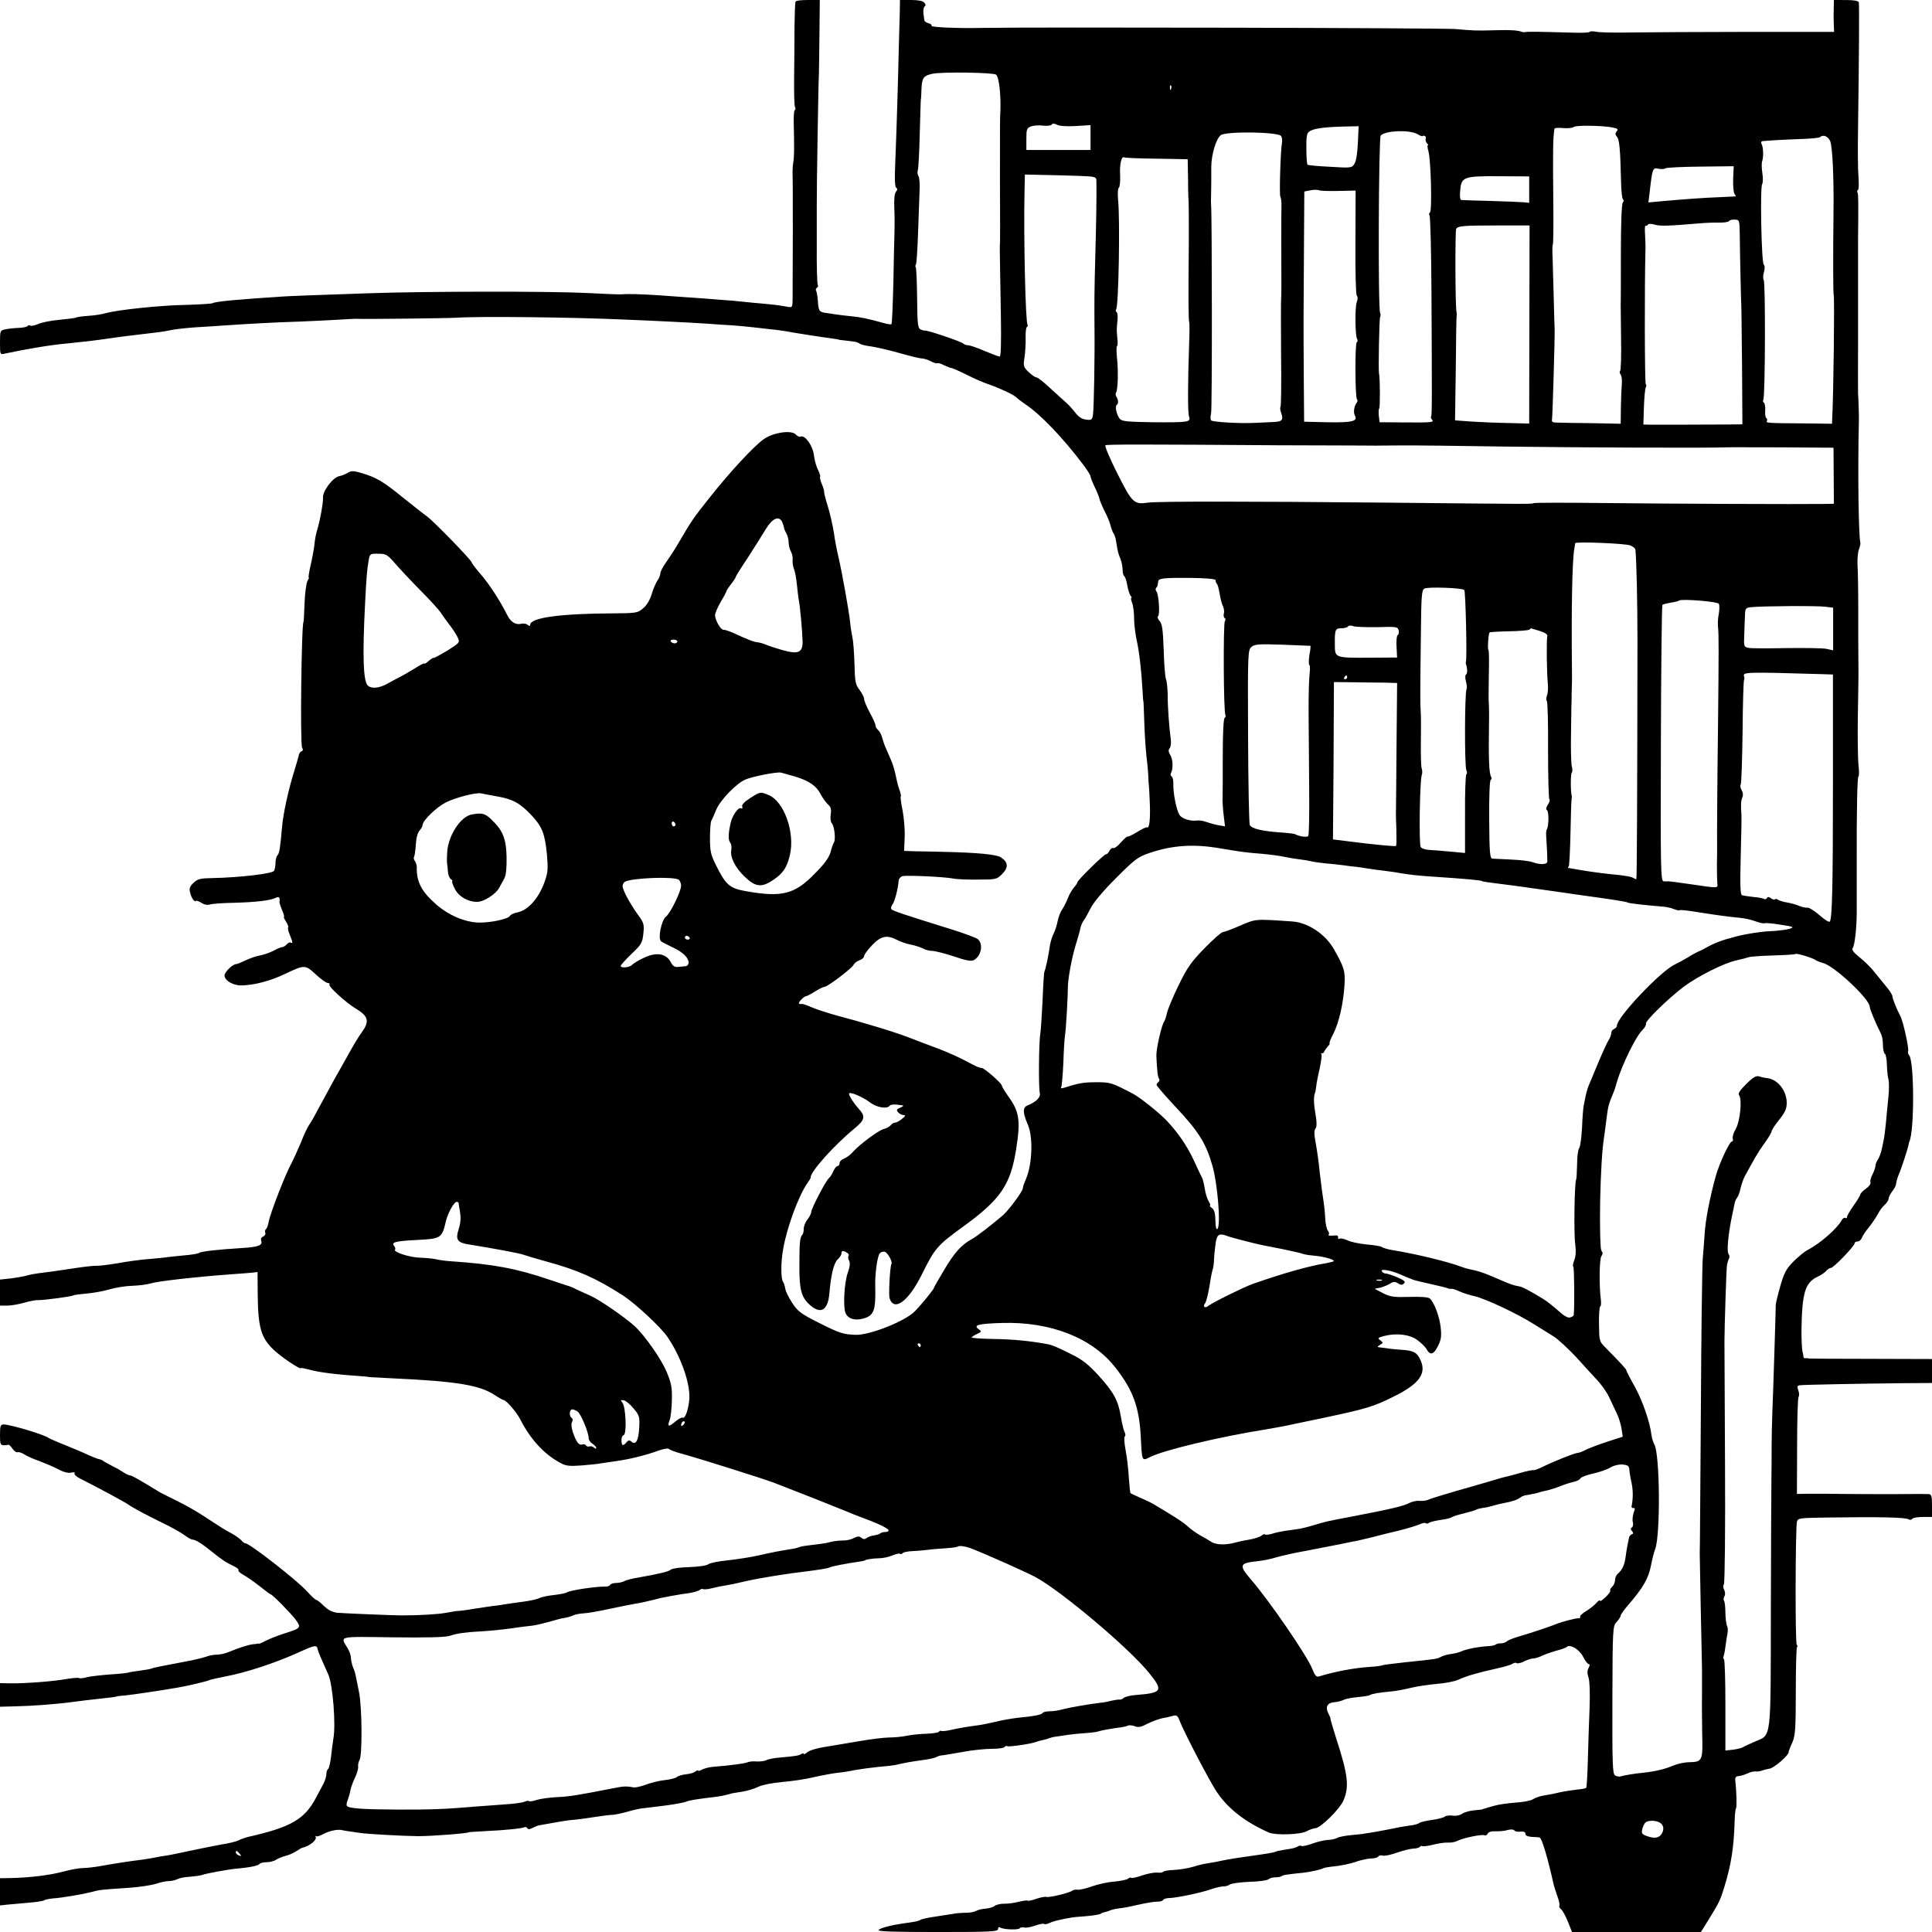 <svg xmlns="http://www.w3.org/2000/svg" width="1365.333" height="1365.333" preserveAspectRatio="xMidYMid meet" version="1.0" viewBox="0 0 1024 1024"><g fill="#000" stroke="none"><path d="M421.7.8c-.3.4-.5 6.3-.6 13.2 0 6.9-.1 19.1-.2 27.1-.1 8.1.1 15.1.5 15.7.3.6.3 1.3-.1 1.5-.5.3-.7 3.4-.6 6.9.3 12.2.3 18.3-.3 21.3-.3 1.6-.4 4.8-.3 7 .2 3.7.1 55.2 0 65.3-.1 4.3-.1 4.3-3.3 3.7-4.4-.8-7.9-1.2-17.3-2-4.4-.4-9.3-.9-11-1.1-3.2-.3-27-2.1-39.5-2.9-8.7-.6-16.7-.8-19.5-.5-1.1.1-9.4-.2-18.5-.7-19.7-1-85-.9-114.5.1-29.8 1-42.6 1.5-45.5 1.7-25.2 1.6-36.9 2.7-38.3 3.6-.5.3-6.9.7-14.1.9-13.2.2-36.2 2.6-42.6 4.4-1.9.6-6 1.2-9.1 1.4s-6.1.6-6.5.9c-.5.3-4.5.8-8.9 1.2s-9.4 1.4-11.2 2.2-3.6 1.2-4.2.9c-.5-.4-1.2-.2-1.5.2-.3.5-2.4.9-4.8 1s-5.5.4-7.1.8c-2.6.5-2.7.8-2.7 7s.1 6.4 2.2 5.9c13.2-2.8 24.2-4.6 33.8-5.5 6.3-.6 15.8-1.7 21-2.5s14-1.9 19.4-2.5c5.5-.6 11.6-1.4 13.5-1.9 2-.5 8.1-1.2 13.6-1.6 5.5-.3 12.5-.8 15.5-1 9.9-.7 27.3-1.7 38.5-2 6.1-.2 15.5-.7 21-1 5.5-.4 10.7-.6 11.5-.5 3.4.2 46.9-.3 52-.6 11.4-.8 60.6-.3 89.5 1 17.3.7 36.7 1.7 44 2.2 3.9.3 9.3.7 12 .8 2.8.2 7.7.6 11 1s8.1.9 10.6 1.2c2.5.2 5.6.7 7 .9 3.4.7 20.7 3.4 24.9 3.9 1.9.3 3.5.5 3.5.6s1.6.3 3.5.5 4.2.5 5 .6 2 .6 2.6 1c.6.5 3.3 1.2 6 1.5 2.7.4 9.5 1.9 15 3.5 5.6 1.6 11 2.9 12 2.9 1.1 0 3.2.7 4.8 1.5 1.5.8 3.1 1.3 3.5 1 .4-.2 2 .3 3.5 1.1 1.6.7 3.2 1.4 3.7 1.4s4.2 1.6 8.2 3.6c3.9 2 9.2 4.3 11.7 5.1 6 2.1 13.3 5.5 14.5 6.8.6.6 2.8 2.3 5 3.8 8.1 5.4 20 17.9 30.8 32.2 2 2.7 3.7 5.4 3.7 6s1 3.1 2.2 5.6c1.2 2.4 2.3 5.2 2.5 6.2.2.9 1.4 3.9 2.7 6.5 1.4 2.6 2.8 6 3.2 7.7.4 1.6 1.1 3.5 1.6 4.2.5.6 1.2 2.7 1.4 4.5.9 5.6 1.1 6.2 2.3 9.1.6 1.6 1.1 4.1 1.1 5.7s.4 3.1.9 3.4c.5.4 1.2 2.5 1.6 4.9.4 2.3 1.2 4.8 1.7 5.4.6.7.8 1.3.4 1.3-.3 0-.1 1.2.5 2.7.6 1.6 1 5.3 1 8.3s.7 8.2 1.4 11.5c1.3 5.7 2.5 16 3.1 27 .1 2.7.3 5 .4 5s.3 5.1.5 11.3.7 14 1.1 17.5c.4 3.4.9 8.2 1 10.7s.2 4.7.3 5 .3 4.3.5 9c.4 9-.2 14.3-1.4 13.5-.4-.2-2.8.9-5.3 2.5-2.5 1.5-4.7 2.6-5 2.4-.2-.3-1.8 1.1-3.6 3.1-1.7 2-3.5 3.3-4.1 3-.5-.3-1.4.4-2 1.5s-1.4 1.9-1.8 1.8c-.8-.3-15.2 13.8-15.2 14.9 0 .4-.8 1.6-1.8 2.7-1 1.2-2.5 3.7-3.2 5.6s-2.1 4.6-3 6c-1 1.4-2 4.1-2.4 6.1-.4 2.1-1.3 5-2.1 6.6s-1.7 4.4-2 6.3c-.7 5.3-2.4 13-2.9 13.9-.3.4-.7 7.2-1 15.1-.4 8-.9 15.9-1.2 17.7-.8 4.3-1 28.6-.3 31.5.6 2.4-1.8 4.8-6.7 6.8-2.4 1-2.3 4 .3 9.9 2.9 6.4 2.5 20.7-.8 28.7-1.3 3.1-1.6 3.9-1.8 5.3-.2 1.8-7.4 11.4-10.4 14.1-6.2 5.3-14.2 11.5-16.7 12.8-5.2 2.8-9.1 7-14.4 16-3.1 5.1-5.6 9.5-5.6 9.8 0 .7-6.5 8.7-10 12.3-5 5.3-24 12.8-31.5 12.6-6.8-.3-8.4-.8-20.1-6.7-8.9-4.5-10.6-5.8-13.5-10.2-1.8-2.8-3.5-6.2-3.7-7.6-.2-1.3-.7-2.9-1.1-3.5-1.3-1.6-1.3-10.4 0-17.5 2-11.6 8.2-28.3 12.9-35 1-1.4 1.8-2.7 1.7-3-.3-2.8 12.4-17 23.1-25.8 5.8-4.8 6.1-6.5 2-10.9-2.3-2.6-4.8-6.5-4.8-7.6 0-1.4 7.3 1.6 11.4 4.8 3.3 2.5 8.9 3.4 10.1 1.6.5-.8 2.9-.9 7-.2.6.1-.1.7-1.4 1.2-1.9.8-2.1 1.2-1.1 2.4.7.8 2 1.5 2.9 1.5 1.2.1 1.1.5-.8 2-1.3 1.1-2.9 2-3.6 2s-1.8.6-2.4 1.4c-.7.8-2.3 1.7-3.7 2-2.8.7-12.8 8.2-16.2 12-1.2 1.5-3.4 3.1-4.7 3.6-1.4.5-2.5 1.6-2.5 2.5 0 .8-.5 1.5-1 1.5-.6 0-1.6 1.2-2.3 2.7-.6 1.6-1.7 3.2-2.4 3.8-1.6 1.3-9.3 16.1-9.3 17.8 0 .8-.9 2.6-2 4s-2 3.6-2 4.9c0 1.4-.3 2.8-.7 3.2-1.3 1.3-1.6 4-1.6 16.1-.1 12.9 1 17.1 5.5 21.1 5.8 5.2 9.6 3 10.4-6.1.8-9.9 2.4-16.2 4.4-18 1.1-1 2-2.4 2-3.2 0-1.5.9-1.6 3-.3.8.5 1.1 1.2.8 1.6-.4.4-.3 1.5.2 2.5.7 1.2.5 3.2-.7 6.6-1.8 5.3-2.5 17.5-1.2 21.1 1.2 3.1 4.9 4.3 9.3 3.1 5.9-1.6 6.8-4.2 6.5-17.4-.2-6.5 1.2-16 2.4-17.2.7-.8 2-1.1 2.8-.8 1.5.6 4.1 5.4 3.4 6.4-.8 1.3-1.6 16.3-1 18.2 2.4 7.4 10.2 1.5 17.3-13 6.6-13.4 8.2-15.2 21.2-24.6 20.3-14.7 25.6-22.3 28.6-41.5 2.4-15.3 1.7-19.8-4.3-28.1-1.8-2.6-3.3-5-3.3-5.5 0-1.2-9.3-9.4-10.8-9.4-1.1 0-2.8-.7-7.2-3.1-4-2.2-11.1-5.4-16.5-7.4-3.3-1.2-9.8-3.7-14.5-5.5-8-3.1-23.6-7.8-39.7-12.1-3.9-1.1-9.2-2.8-11.8-3.9-2.5-1.1-4.9-1.9-5.3-1.9-2.1.3-2.3-.3-.7-2.1 1-1.1 2.2-2 2.7-2s2.6-1.1 4.8-2.5 4.5-2.5 5.1-2.5c1.6 0 14.6-9.9 15.3-11.6.3-.8 1.7-1.9 3.1-2.4s2.5-1.5 2.5-2.3c0-.7 1.9-3.3 4.3-5.8 4.7-4.9 7.8-5.5 13.2-2.7 1.7.9 4.8 2 6.9 2.4 2.2.4 5.1 1.3 6.5 2 1.4.8 3.8 1.4 5.2 1.4s6.6 1.3 11.4 2.9c6.4 2.2 9.3 2.7 10.6 2 4-2.1 5.2-8.5 2.2-11.1-1-.8-7-3-13.3-5-27-8.4-32.1-10.1-32.6-11-.3-.5 0-1.5.6-2.4 1.2-1.3 3.1-8.8 3.3-12.7.1-.9 1-2 2-2.3 2-.6 22.4.3 27.2 1.3 1.6.3 7.4.6 12.9.5 9.6 0 9.9-.1 12.8-3 3.4-3.4 3.2-6.2-.7-8.8-2.3-1.5-12.4-2.5-30.5-2.9-5.2-.1-12-.3-15.1-.3l-5.7-.2.3-7.3c.2-3.9-.4-10.3-1.1-14.1-.8-3.8-1.2-7.1-1-7.4.3-.2 0-1.6-.5-3.1-.6-1.4-1.5-4.8-2-7.4-.5-2.7-1.6-6.4-2.4-8.3s-2.1-4.9-2.9-6.7c-.8-1.7-1.7-4.4-2.1-5.9s-1.3-3.2-2.1-3.9c-.8-.6-1.4-1.7-1.4-2.5 0-.7-1.3-3.7-3-6.7-1.6-3-3-6.3-3-7.2s-1.1-3.1-2.4-4.8c-2.2-2.9-2.5-4.3-2.7-13.7-.2-5.8-.6-12.1-1.1-14.1-.4-2-1-5.6-1.2-8-.6-5.9-4.3-26.5-6.1-34.2-.8-3.4-2-9.3-2.5-13.2-.6-3.8-2-10.1-3.2-14-1.2-3.8-2.1-7.3-2-7.8.1-.4-.4-2.3-1.2-4.1-.8-1.9-1.2-3.7-.9-3.9.2-.3-.3-1.9-1.1-3.6-.9-1.7-1.9-5.2-2.2-7.8-.6-5.1-4.7-10.8-7-9.9-.7.3-1.8-.2-2.5-1-2.2-2.6-11.7-1.3-17 2.3-5.1 3.5-18.1 17.5-29 31.3-8.5 10.7-9.4 12-16.8 24.7-1.9 3.2-4.8 7.6-6.3 9.7s-2.8 4.6-2.8 5.5-.7 2.7-1.6 3.9c-.8 1.2-2.2 4.4-3 7.1-.9 3.1-2.6 5.9-4.5 7.5-2.9 2.5-3.6 2.6-15.7 2.7-28.4.1-44.2 2.3-44.2 6.1 0 .7-.4.7-1.3 0-.7-.6-2.2-.9-3.4-.6-2.8.8-5.6-.9-7.3-4.3-4-8-9.7-16.7-14.1-21.8-2.7-3.1-4.9-6-4.9-6.4 0-1.1-20-21.7-23.7-24.4-1.7-1.2-7.5-5.8-13-10.2-10.4-8.4-13.7-10.4-21.8-12.8-4-1.2-5.4-1.2-7-.2-1.1.7-3.2 1.6-4.8 1.9-3.4.8-8.8 7.9-8.5 11.5.1 2.7-1.6 12.3-3.3 17.7-.5 1.6-1.1 5-1.3 7.5-.3 2.4-1.2 7.2-2 10.6-.8 3.5-1.2 6.3-1 6.3.3 0 0 .9-.7 2.1-.6 1.2-1.3 6.5-1.5 11.8s-.4 9.6-.5 9.6c-1.1 0-1.9 64.4-.8 66.7.6 1 .5 1.8-.3 2-.6.2-1.2 1.1-1.4 1.9-.1.7-1.2 4.5-2.4 8.4-3.3 10.6-5.9 22.8-6.5 29.7-1 11.4-1.4 14.1-2.5 15.2-.5.5-1 2.4-1 4.1 0 1.6-.4 3.5-.8 4.1-1 1.5-18.2 3.5-32.4 3.8-6.6.1-8 .4-10.2 2.5-2 1.8-2.4 3-1.9 5 .7 3 2.3 5.4 3.1 4.6.3-.3 1.6.2 2.9 1 1.5 1 3.2 1.3 4.6.9 1.2-.4 6.9-.8 12.7-.9 11.4-.3 19.5-1.2 22.3-2.7 1.6-.8 2.2-.1 1.8 2.4 0 .4.6 2.3 1.4 4.2.9 2 1.3 3.6 1 3.6s.2 1.1 1.1 2.5 1.4 2.8 1.1 3.1.1 2.1.9 3.9c1.6 4 1.7 4.8.5 4.1-.5-.3-1.4.1-2.1.9s-1.8 1.5-2.4 1.5-2.7.8-4.6 1.9c-1.9 1-5.1 2.1-7.1 2.5-2 .3-5.4 1.5-7.7 2.6s-4.5 2-5 2c-1.9 0-6.2 4.2-6.2 6 0 2.7 4.6 5.4 8.9 5.3 6.8-.1 15.6-2.4 23.6-6.3 9.9-4.7 10.3-4.7 15.9.5 2.7 2.5 5.5 4.5 6.3 4.5s1.2.4.9.9c-.6 1 8.8 9.6 14 12.7 6.8 4.1 7.4 6.8 2.9 12.9-1.2 1.6-4.2 6.5-6.6 10.9-2.4 4.3-5.8 10.4-7.6 13.5-1.7 3.1-5 9.2-7.4 13.6-2.3 4.4-4.9 9.1-5.9 10.5s-3 5.6-4.5 9.5c-1.6 3.8-3.9 8.9-5.1 11.2-3 5.3-11.1 26.2-12 30.8-.3 1.9-1 3.8-1.5 4-.4.3-.6 1.2-.3 1.9s-.2 1.6-1.1 2c-1.1.4-1.4 1.3-1 2.5.7 2.2-1.9 3.1-10.4 3.6-12.9.8-21.7 1.8-22.6 2.6-.6.4-4.2 1-8 1.3-3.9.4-8.3.8-10 1.1-1.6.2-5.9.6-9.5.9s-10.5 1.2-15.3 2.1c-4.8.8-10 1.5-11.5 1.4s-7.4.6-13.2 1.5-12.7 1.9-15.5 2.2c-2.7.3-6.3.9-8 1.4-1.6.5-5.6 1.2-8.7 1.6l-5.8.6V692h3.8c2.1 0 6.1-.7 8.9-1.5s6.1-1.5 7.4-1.4c2.9.1 17.7-1.9 18.8-2.5.4-.3 3.6-.7 7.1-1 3.6-.3 9-1.3 12-2.2s8.4-1.8 12-1.9 8.1-.7 10-1.3c3.4-1.1 23.5-3.4 42.5-4.8 5-.3 10.1-.8 11.5-.9l2.5-.3.1 12.6c.2 16.7 1.8 22.2 8.2 28.4 3.9 3.8 14.7 11.1 14.7 9.9 0-.2 1.9.2 4.3.8 5.3 1.5 14.2 2.6 28.7 3.6 1.7.1 3.1.3 3.2.4.2 0 5.3.3 11.5.6 34.9 1.6 47.2 3.6 55.3 9.1 2 1.3 3.9 2.4 4.3 2.4 1.4 0 7 6.4 8.9 10.2 5.3 10.5 12.7 18.6 21.2 23.1 3 1.7 4.8 1.9 11.6 1.4 4.4-.4 8.9-.8 10-1.1 1.1-.2 4.5-.7 7.5-1.1 6.9-.9 16-3.1 22.6-5.5 3-1.1 5.5-1.5 6-1s3.4 1.6 6.4 2.4c8.5 2.3 43.9 13.4 49.5 15.6 10.7 4.1 34.2 13.4 38 15 2.2 1 5.6 2.3 7.5 3 9.3 3.4 15 6.1 15 7.2 0 .4-.8.8-1.8.8s-2.2.3-2.6.7-1.9.9-3.4 1.1c-1.4.2-3.2.8-3.9 1.4-.9.7-1.7.7-2.7-.1-1.1-1-2.1-.9-4.3.2-1.5.8-4.1 1.3-5.8 1.2-1.6 0-4.3.3-6 .7-1.6.5-5.2 1.1-8 1.4-6.9.8-7.8 1-9.5 1.6-.8.4-3.7.9-6.5 1.3-2.7.4-8.8 1.6-13.5 2.7s-12.5 2.3-17.3 2.8c-4.9.5-9.5 1.4-10.3 2.1-.9.7-5.1 1.3-10 1.5-4.7.1-9.1.7-9.8 1.3-1.3 1.1-5.8 2.2-17.1 4.2-3.3.5-6.8 1.4-7.7 2-1 .5-2.9.9-4.2.9-1.4 0-2.7.4-3.1.9-.3.6-1.3 1-2.3 1-5.4-.1-19.2 2-20.7 3.1-.5.4-3.6 1-6.9 1.4-3.2.3-6.7 1.1-7.7 1.6-1 .6-5.1 1.5-9.1 2s-8.4 1.2-9.8 1.4c-1.4.3-4.3.7-6.5.9-2.2.3-6.7 1-10 1.5-3.3.6-6.7 1-7.5 1s-3.7.5-6.5 1c-4.1.8-14.1 1.4-23.5 1.4-4.3 0-31-1.1-34.2-1.4-2.6-.3-4.8-1.4-7.1-3.6-1.8-1.8-3.6-3.2-4-3.2-.5 0-2.8-2.1-5.2-4.8-5.8-6.2-30.2-25.2-32.4-25.2-.5 0-1.4-.7-2.2-1.6-.7-.8-3-2.5-5.2-3.7-4.4-2.4-4.4-2.4-14.2-8.8-3.8-2.6-10.4-6.3-14.5-8.3s-8.4-4.2-9.5-4.8c-10.6-6.5-14.6-8.8-15.6-8.8-.6 0-2.3-.8-3.7-1.8-1.5-1-4-2.4-5.7-3.2-1.6-.8-3.6-1.9-4.4-2.4-.7-.6-1.8-1.1-2.5-1.2s-3.3-1.1-6-2.3c-2.6-1.3-8.2-3.6-12.4-5.3-4.3-1.7-8.1-3.4-8.7-3.8-2.3-1.7-20.1-7-23.5-7-1.7 0-2 .7-2 5.5s.2 5.5 2 5.5c1.1 0 2.2-.1 2.5-.3.2-.1 1.2.8 2.1 2.1s2.1 2.1 2.7 1.9c.7-.2 2.3.3 3.7 1.2s4.9 2.5 7.9 3.5c2.9 1.1 7.4 3 9.9 4.3 3 1.6 5.4 2.2 7 1.8 1.4-.3 2.1-.2 1.7.4-.3.6 1.1 1.9 3.2 2.9 7.3 3.6 23.8 12.5 25.1 13.5 2 1.5 9 5.3 18.2 9.8 4.7 2.2 9.9 5.2 11.7 6.5 1.7 1.3 3.7 2.4 4.2 2.4 1.7 0 5.1 2.1 10.5 6.5 5.2 4.2 7.3 5.6 11.9 7.8 1.5.7 2.4 1.6 2.1 2-.4.3.8 1.4 2.6 2.4s5.7 3.7 8.6 6c3 2.4 5.6 4.3 5.8 4.3.9 0 10.5 9.8 13.2 13.3 3.2 4.5 3.2 4.6-6.6 7.7-3.6 1.2-7.8 2.9-9.5 3.8-1.6.9-3.1 1.5-3.2 1.4-.2-.1-.4-.1-.5-.1-.2.1-1.4.3-2.8.4-2.5.3-6.9 1.7-12.8 4.1-1.8.8-4.6 1.4-6.2 1.4s-4 .4-5.5 1c-1.4.5-4.9 1.4-7.8 2-15.4 2.9-20.9 4-21.5 4.4-.4.2-3.2.7-6.2 1.1s-5.7.8-6 1-4.7.7-9.8 1c-5.1.4-10.6 1-12.3 1.5-1.8.5-3.6.7-4 .4-.5-.3-3.5 0-6.6.5-7.2 1.3-22 2.4-29.5 2.3l-5.8-.1v12.5l7.7-.2c9.9-.2 22.9-1.2 31.3-2.4 3.6-.5 9.7-1.2 13.5-1.6 7.2-.8 8.3-.9 10-1.4.6-.1 2.4-.3 4-.4 2.5-.2 19.7-2.7 28-4.2 4.3-.7 15.8-3.4 16.5-3.9.5-.3 4.6-1.2 9.2-2.1 10.2-1.9 26.3-7.2 38.1-12.6 8.8-4 9.6-4.1 10.1-1.6.2 1.1 1.8 4.9 5.6 13.3 2.4 5.2 4.1 26.9 2.7 34-.3 1.6-.8 5.8-1.2 9.3-.4 3.4-1.1 6.5-1.6 6.8s-.9 1.5-.9 2.7-.7 3.5-1.6 5.2c-.9 1.6-2.7 5-4 7.5-6 11.3-13.3 15.5-35.9 20.6-1.6.4-3.9 1.2-5 1.8s-5.1 1.6-9 2.2c-3.8.7-11.5 2.2-17 3.4s-11.3 2.4-13 2.6c-1.6.2-4 .6-5.2.9s-4.1.7-6.5 1.1c-6.7.8-15.7 2.2-22.3 3.4-3.3.6-7.6 1.1-9.5 1.1s-6.6.8-10.5 1.9c-7.2 1.9-17.6 3.2-27.8 3.4l-5.7.1v14.4l3.8-.4c2-.2 7-.6 11.1-1 4.1-.3 7.9-.9 8.5-1.3s2.7-.8 4.6-1c4.9-.3 15.8-2.2 20.5-3.4 4.4-1.2 4.5-1.2 19.5-2.2 5.8-.4 12.4-1.4 14.8-2.2 2.3-.8 5.4-1.4 6.8-1.4s3.4-.5 4.4-1c1.1-.6 4.1-1.2 6.7-1.3 2.6-.2 5.5-.6 6.3-.9 2-.8 13.4-2.9 18.4-3.4 7.2-.6 11.6-1.6 12.2-2.5.3-.5 2-.9 3.7-.9 1.8 0 4.1-.6 5.2-1.4 1.1-.7 3.4-1.6 5-2 1.7-.4 4.1-1.5 5.5-2.4s2.7-1.7 3-1.8c3.9-.8 8.2-4.2 7.3-5.8-.3-.6-.3-.8.1-.4.5.4 2.3-.2 4.1-1.2 2.9-1.6 7.7-2.6 9.8-2 .4.1 1.9.4 3.5.6 1.5.2 4.3.6 6.2.9 3.8.6 22.5 1.6 30.5 1.7 7.4 0 27-1.5 27-2.1 0-.1 4.1-.3 9-.6 9.6-.4 19.6-1.4 20.7-2.1.4-.2.9 0 1.3.6.4.7 1.4.6 2.8-.2 1.2-.6 2.9-1.3 3.7-1.4s4.4-.8 8-1.4c3.6-.7 8.3-1.4 10.5-1.5 2.2-.2 7.2-.9 11-1.5 3.9-.6 7.9-1.1 9-1.1s4.5-.7 7.5-1.5c3-.9 6.6-1.7 8-1.9 13.7-1.6 15.9-1.9 21-2.9.8-.1 2.2-.5 3-.8 1.4-.6 6.5-1.4 15-2.4 1.9-.2 4.6-.7 6-1.1 1.4-.3 2.7-.7 3-.8.3 0 2.7-.5 5.5-.9 2.7-.4 6.5-1.6 8.5-2.6 2.1-1 7.2-2 12.5-2.5 5-.4 12.6-1.5 17-2.6 4.4-1 10-2 12.5-2.3 2.5-.2 6.8-.9 9.5-1.5 2.8-.5 8.2-1.2 12-1.6 3.9-.3 7.9-.8 9-1 5.1-1.2 8.5-1.8 14.3-2.6 3.5-.4 6.8-1.2 7.5-1.6.6-.4 1.8-.8 2.7-.9.8 0 5.8-.9 11-1.8 5.2-1 12.3-1.7 15.7-1.7s6.5-.4 6.8-1c.4-.5 1-.7 1.4-.4.9.5 12.5-1.2 15.1-2.2.8-.3 2.4-.8 3.5-1s2.7-.6 3.5-1c.8-.3 2.6-.8 4-.9 1.4-.2 4.1-.6 6-.9s6-.7 9-.9 6.2-.6 7-.9c1.7-.6 8.1-1.7 12.2-2.2 1.4-.2 3.1-.6 3.6-.9.6-.3 2.2-.2 3.6.3 1.9.8 3.4.5 6.8-1.3 2.4-1.2 5.9-2.5 7.8-2.9 1.9-.3 4.5-.9 5.7-1.3 1.8-.5 2.5-.1 3.3 2.1 2.6 6.7 16.5 33.4 20.3 38.8 6.1 8.8 15.1 15.6 27.3 21 3.6 1.5 16.6 1.1 19.9-.7 1.7-.9 3.7-1.6 4.6-1.6 2.7 0 13-10.1 15-14.8 3.1-7.3 2.4-13.6-4-33.2-1.6-5.2-3-9.7-2.9-10s-.4-1.5-1.1-2.8c-1.8-3.4-.6-5.7 3-6 1.7-.1 3.9-.7 5-1.2 1-.6 4.3-1.2 7.4-1.5s6.1-.7 6.6-1.1c1.2-.7 4.8-1.3 11.1-1.9 2.6-.2 7.3-1.1 10.5-1.9s9.4-1.7 13.7-2.1c4.3-.3 9.5-1.3 11.5-2.2 4.6-2.1 10.6-3.8 20.1-5.9 4.1-.9 8-2 8.7-2.6.7-.5 1.7-.7 2.2-.3.6.3 2.4-.1 4-1 1.7-.8 3.8-1.5 4.8-1.5s2.9-.6 4.3-1.3 4.8-1.9 7.5-2.7c2.8-.7 5.4-1.6 5.9-2.1 1.8-1.6 6.7 1.3 8.7 5.2 1 2.1 2.4 3.9 3 3.9s.6.7-.1 2c-.8 1.5-.8 3 0 5.3.6 2 .8 8.3.5 16.3-.3 7.1-.7 19.3-.9 27.2s-.6 14.6-.9 14.8c-.3.3-2.4.7-4.8.9-2.4.3-6.6.9-9.4 1.5-2.7.7-6.6 1.4-8.5 1.7s-4.4 1.2-5.6 2c-1.2.7-5.3 1.5-9.1 1.7-3.9.3-9 1-11.4 1.7s-4.7 1.3-5.1 1.5c-.5.1-.9.2-1 .4-.2.1-2.2.3-4.5.5s-5.1 1-6.3 1.8c-1.3.9-3.4 1.3-5.1 1-1.7-.2-3.6 0-4.2.6-.7.5-3.7 1.3-6.7 1.7s-6 1.1-6.7 1.6c-.6.5-2.7 1.1-4.5 1.3-3.7.5-6 .9-13.8 2.5-3 .6-6.8 1.2-8.5 1.5-1.6.2-3 .4-3 .5 0 0-2.7.3-5.9.6s-6.8.9-7.8 1.5c-1.1.6-3.3 1.1-5.1 1.1-1.7.1-5.3.9-8 1.9-2.8 1-5.4 1.6-5.8 1.3-.5-.3-1.5-.2-2.1.3-1.4.8-2.4 1-7.7 1.8-1.8.3-3.7.7-4.1 1-.5.3-5.7 1.2-11.7 2-5.9.8-13 1.9-15.8 2.5-2.7.6-6.3 1.3-8 1.5-1.6.2-5.3 1-8 1.9-2.8.8-7.4 1.6-10.3 1.7s-5.5.6-5.7 1c-.3.4-1.7.6-3.2.4-1.5-.1-5 .5-7.9 1.5s-5.5 1.6-5.8 1.3-1.1-.1-1.8.5c-.7.5-4 1.2-7.3 1.5-3.3.2-8.6 1.4-11.7 2.5s-6.5 1.9-7.5 1.8c-1-.2-2.2 0-2.8.4-1.6 1.3-12.6 3.9-13.9 3.4-.7-.2-3 .2-5.3 1s-4.3 1.2-4.6 1c-.2-.3-2.4 0-4.8.6s-5.9 1.1-7.8 1c-1.8 0-4 .5-4.8 1.1-.8.7-2.9 1.3-4.7 1.5-1.8.1-4.2.6-5.2 1.2-1.1.6-3.5 1-5.4 1s-5.1.2-7 .6c-1.9.3-6.3 1-9.7 1.5s-6.7 1.2-7.3 1.6c-1.1.7-2.9 1.1-9 1.9-6.9 1-12.2 2.4-13.3 3.5-.8.8 7.3 1.1 31.1 1.1 28.5 0 32.2-.2 32.2-1.6 0-1 .4-1.2 1.3-.7 1.6 1 9.6 1.3 10.2.3.3-.5 1.3-.6 2.3-.4.9.3 3.6-.2 5.9-1 2.2-.8 4.4-1.2 4.7-.9.3.4 1.6.1 2.9-.5 1.2-.6 3.6-1.3 5.2-1.6 1.7-.4 4.1-.9 5.5-1.1 1.4-.3 5.3-.7 8.7-.9 3.4-.3 6.8-.8 7.5-1.2.7-.5 1.9-.9 2.6-1 .8-.2 2.1-.6 3-1s3.1-.8 4.7-1c1.7-.1 6.2-1 10-1.9 3.9-.9 8.2-1.6 9.7-1.6 1.5.1 2.9-.3 3.3-.9.3-.5 1.7-1 3.1-1 3.5 0 17.1-2.8 22.4-4.7 2.5-.9 5.4-1.5 6.5-1.5 1 .1 2.5-.4 3.2-.9.7-.6 5.4-1.3 10.4-1.5 5.1-.1 9.7-.8 10.3-1.4.5-.5 2.2-1 3.6-1 1.5 0 3-.3 3.3-.6.6-.6 2.5-.9 11.2-1.8 3.8-.4 9.7-1.7 10.9-2.4.5-.3 2.3-.6 4-.8 5.2-.5 9.9-1.4 14.4-3 2.3-.7 5.6-1.4 7.2-1.4s3.2-.5 3.5-1c.4-.6 1.4-.8 2.4-.5.9.3 4.3-.4 7.6-1.6 3.2-1.1 7.1-2.1 8.7-2.1 1.6-.1 3.1-.5 3.4-1 .3-.4.9-.6 1.3-.3.5.2 3-.1 5.7-.8s6.3-1.2 7.9-1.1c1.7.1 3.9-.3 4.9-.9 3-1.5 12.8-3.6 14.3-3 .7.3 1.5-.1 1.8-.8.3-.9 2-1.4 4.3-1.3 2 .1 4.9-.2 6.4-.7 1.6-.4 3-.3 3.4.2.3.6 1.8.9 3.2.7 1.8-.2 2.7.2 2.7 1.1 0 1 1.2 1.5 3.5 1.7 1.9 0 3.7.2 4 .3 1.2.3 4.3 10.6 7.5 25.1.2.8 1.1 3.5 1.9 5.9.9 2.4 1.4 4.7 1.1 5.1s.1 1.3.9 1.9c.8.7 2.4 3.6 3.6 6.6l2.2 5.5h68.3l3.5-5.6c6.2-10.1 6.6-10.8 8.8-17.9 3.8-12.2 5.2-21.4 5.6-35.7.1-3.1.4-6 .7-6.3.5-.5.3-9.3-.4-15-.1-1.2.4-2 1.3-2.1.8 0 2.3-.4 3.3-.7.9-.4 2.5-1 3.5-1.4.9-.3 2.3-.5 3.1-.4.7.1 2-.1 3-.5.9-.3 2.7-.8 4-1 2.3-.3 10.1-7 10.1-8.7 0-.4.8-2.7 1.9-5 1.6-3.7 1.9-6.9 1.9-26.9 0-12.5.3-23.2.6-23.7.4-.5.3-1.2-.1-1.4-.9-.6-.7-61.8.1-65.2.5-1.9 1.4-2 16.3-2.2 28.4-.4 41.3-.1 43 1 .6.4 1.4.3 1.8-.3.3-.5 2.8-1 5.6-1h4.9v-6c0-5-.3-6-1.7-6.1-1-.1-9.2-.1-18.3 0-9.1 0-21.2 0-27-.1s-13.7-.1-17.5-.1l-7.1.1.1-25.2c0-13.8.3-25.6.8-26.3.4-.6.3-2.2-.2-3.5-.7-1.9-.5-2.4.8-2.6 2-.3 34.4-.9 54.9-1.1l15.2-.1v-12.7l-32.2-.1c-17.8 0-32.7-.1-33.3-.2-.5-.2-1.3-.2-1.7-.1q-.75 0-.9-.6c0-.5-.3-1.9-.6-3.3s-.5-6.3-.5-11c.3-19.6 1.9-25.1 8.3-28.2 1.9-.9 4.1-2.3 4.8-3.2.8-.9 1.9-1.6 2.5-1.6 1.4 0 12.6-11.6 12.6-13.1 0-.5.7-.9 1.5-.9.9 0 1.8-.8 2.2-1.7.3-1 2-3.6 3.8-5.8s3.9-5.4 4.8-7c.8-1.7 2.4-3.9 3.6-4.9 1.2-1.1 2.1-2.6 2.1-3.3 0-.8.9-2.6 2-4s2-3.2 2-4 .6-2.9 1.3-4.6c1.5-3.4 5.1-14.5 5.3-16.2.1-.6.3-1.2.4-1.5 2.7-5.6 2.6-42.4-.1-45.7-.6-.6-.8-1.6-.6-2.1.7-1-2.6-16-4.1-18.7-1.9-3.6-4.2-9.3-4.2-10.5 0-.6-1.3-2.8-3-4.8-1.6-2-4.6-5.7-6.6-8.1-1.9-2.5-5.6-6-8-7.9-2.9-2.3-4.1-3.9-3.5-4.6 1.2-1.5 2.3-11.6 2.2-21.1v-23c-.1-29.8.3-46.6.9-47 .4-.2.4-3 0-6.2-.3-3.2-.5-15-.3-26.3s.4-23 .3-26c-.1-8.3-.1-13.9-.1-32 0-9.1-.2-18.9-.4-21.9-.1-3 .2-6.6.8-8 .5-1.4.9-3.1.7-3.6-.9-3.2-1.4-36.8-.8-62.5.1-3 0-7.5-.1-10s-.2-5.4-.3-6.5c0-1.1-.1-13.5 0-27.5v-54c.2-19.8.2-24.2-.3-25-.3-.5-.2-1.1.3-1.4.4-.2.5-3.4.2-7.1-.3-3.6-.4-15.2-.2-25.8.5-36.4.7-65.2.4-66.5-.3-.8-2.6-1.2-6.8-1.2H972l-.1 5.7c-.1 3.2 0 7 .1 8.5l.1 2.7h-45.3c-24.9 0-52.7.2-61.8.3-9.1.2-17.7 0-19.2-.4-1.5-.3-3-.3-3.2.1-.3.4-4.4.6-9.3.4-17.2-.5-23.8-.6-24.8-.3-.5.1-1.2.1-1.5 0-2.4-.9-5.7-1.2-13-1-12 .3-12.5.3-22.5-.6-6.9-.6-224.7-1.1-251.5-.6-12.4.3-26.8-.4-26.3-1.1.3-.5-.4-1.1-1.6-1.4s-2.2-1-2.2-1.7c-.1-.6-.3-2.3-.5-3.8-.1-1.5.2-3 .7-3.4.6-.4.6-1.1-.2-2-.7-.9-3.2-1.4-7-1.4H477l-.1 6.7c-.1 3.8-.3 11.7-.5 17.8-.1 6-.5 19.5-.8 30-.3 10.4-.8 24.7-1.1 31.7-.4 8.5-.2 12.9.5 13.3.8.5.7 1.1-.1 2.1-.8.9-1.1 4.1-.9 8.7.2 4 .2 9.7.1 12.7s-.4 15.1-.6 26.9c-.3 11.8-.7 21.7-1 21.9-.3.3-2.2 0-4.2-.6-8.3-2.3-12-3.1-17.3-3.6-5.1-.5-10-1.2-14.2-1.9-2.6-.5-3-1.2-3.3-6.1-.2-2.4-.6-4.9-.9-5.4-.4-.6-.2-1.3.4-1.7s.8-1.1.4-1.6c-.3-.6-.6-9.9-.5-20.7v-21.7c-.1-6.1.9-68 1.1-68 0 0 .2-9.1.3-20.3l.2-20.2h-6.2c-3.4 0-6.4.3-6.6.8M528 39.6c1.7 1.7 2.7 12.3 2.1 21.9-.1 1.6-.1 17.4-.1 35 .1 17.6.1 32.2 0 32.5s-.1 4.5 0 9.5c.1 4.9.3 18.3.5 29.7.2 13 0 20.8-.6 20.8s-4.2-1.4-8.1-3c-3.8-1.7-7.8-3-8.7-3s-2.1-.4-2.7-1c-1-1-19-7.1-20.2-6.8-.4.1-1.4-.2-2.3-.6-1.4-.6-1.7-3-1.8-16.3-.1-8.6-.4-16-.7-16.5-.3-.4-.3-1.2.1-1.7.3-.5.8-8.1 1.1-16.8s.7-18.7.8-22.3c.2-3.6-.1-7-.6-7.7s-.7-2.1-.3-3.2c.3-1.1.8-10 1-19.8.3-9.8.5-17.8.6-17.8s.2-2.4.3-5.2c.2-6 1.1-7.2 5.8-8.2 5.2-1.1 32.6-.7 33.8.5m92.7 7.6c-.3.8-.6.5-.6-.6-.1-1.1.2-1.7.5-1.3.3.3.4 1.2.1 1.9m-50.5 19.6 7.8-.5v13.2h-34v-5.8c0-5.2.2-5.8 2.4-6.7 1.4-.5 4.3-.7 6.5-.4 2.2.2 4.2 0 4.6-.6.4-.7 1.3-.6 2.7.1 1.3.7 5.2 1 10 .7m284.6.8c2.6.5 3 .9 2.1 2s-.8 1.8.2 3c1.2 1.5 1.7 6.5 2.1 23.7.1 4.8.5 9 1 9.3s.5 1.1-.1 1.8-1 11.4-1 26.6c0 14 0 26.2-.1 27 0 .8.1 9.1.2 18.3.2 9.3-.1 17.1-.5 17.4s-.3 1 .2 1.7c.6.7.9 3 .7 5.1-.2 2.2-.4 7.8-.5 12.5l-.1 8.6-14.7-.3c-8.2-.1-16.4-.2-18.5-.3-2.9 0-3.5-.3-3.2-1.8s1.5-42.6 1.4-47.7c-.1-1.1-.3-8.8-.5-17-.2-8.3-.5-17.8-.6-21.2-.2-3.4-.1-6.4.1-6.7.3-.2.4-9.3.3-20.2-.3-30.9-.2-36.2.6-41.2 0-.4 2.2-.6 4.7-.3 2.5.2 5-.1 5.5-.6 1-1 15.6-.8 20.7.3m-135.1 8.1c-.2 5.2-.9 9.7-1.8 11.1-1.4 2.2-1.7 2.3-12.9 1.6-6.3-.3-11.7-.8-12-1.1s-.6-4-.6-8.4c-.1-5.7.2-8.2 1.3-9 2-1.7 7.3-2.5 17.6-2.8l8.8-.2zm31.4-4.7c1.3.8 2.5 1.3 2.7 1.2 1-.7 2.3.1 1.9 1.2-.3.7 0 1.9.6 2.5s.8 1.1.5 1.1c-.4 0-.2 1.5.3 3.2 1.3 4.4 2 31.6.8 32.4-.5.3-.6 1.1-.2 1.7.4.7.9 19 1 40.7.3 56.1.3 65.3-.2 65.8-.3.3 0 1.1.7 1.9.9 1.1-1.2 1.3-13.5 1.2l-14.5-.1-.4-3.4c-.2-2-.1-3.7.2-3.9.5-.3.5-16.3-.1-18.5-.4-1.9.1-29.2.6-30 .3-.6.3-1.5 0-2.1-1.2-1.8-.8-93 .3-94.1 2.6-2.6 14.9-3.1 19.3-.8M679 72.1c.5.7.7 2.3.5 3.4-.8 4.1-1.5 27.6-.9 28.7.4.7.7 3 .6 5.2-.1 2.3-.1 11.1-.1 19.6.1 22.7.1 27.2-.1 30-.1 1.4-.1 14.6 0 29.3.2 14.7 0 27-.3 27.3-.3.4-.2 1.6.2 2.8 1.5 4.3.9 5.1-4.4 5.3-2.8.1-6.6.3-8.5.4-8.1.5-23.5-.4-24.1-1.3-.4-.6-.4-2.2 0-3.7.6-1.9.5-105.1 0-110.6-.1-.6-.1-2.8 0-5 0-2.2.1-5.4.1-7v-7.9c0-6.7 2.6-15.2 5.1-17 3-2.1 30.6-1.7 31.9.5m291 2.6c1.2 2.6 2 18.7 1.8 36.8-.3 25-.2 44.1.1 44.9.5 1.2-.1 53.1-.8 65.6l-.1 2.6-15.2-.2c-18.9-.1-20.1-.2-19.3-1.3.3-.5.1-1.2-.3-1.5-.5-.3-.8-2.1-.6-4.1.1-1.9-.2-3.7-.7-4.1-.5-.3-.6-1-.3-1.6 1-1.6 1.2-62.1.2-63.4-.4-.6-.4-2.4.1-4.1.6-2 .5-3.5-.1-4.1-1.2-1.2-2-41.2-.8-42.7.4-.5.5-3.1.1-5.6-.4-2.6-.5-5.5-.1-6.5.8-2.4.6-7.7-.4-9.2-.4-.7-.1-1.3.6-1.4 3-.3 10.9-.8 20-1.1 5.4-.2 10.1-.6 10.4-1 1.6-1.5 4.2-.6 5.4 2m-356.9 9.4 16.4.3.2 11c0 6.1.2 11.7.3 12.3.1 1.4.1 7.7.1 20.3-.3 29.8-.2 42 .2 42.7.2.5.2 5.1 0 10.3-.8 22.8-.8 37.7-.1 39.7 1 3.1-.1 3.2-19 3.1-13.3-.2-16.5-.5-17.6-1.7-1.8-2.1-2.8-6.8-1.7-7.5 1-.7.9-2.5-.2-4.4-.5-.6-.5-1.7-.1-2.3.9-1.5 1.2-11.6.4-18.4-.3-3.1-.3-5.8 0-6 .4-.2.5-2.1.2-4.2-.4-4.5-.4-4.8.1-9.6.2-2.1 0-4-.5-4.3-.4-.3-.6-1-.2-1.5 1.3-2.1 2.1-47.5 1-58.1-.3-3.3-.1-6 .4-6.3s.8-3.2.7-6.4c-.4-5.9.7-10.6 2.1-9.7.5.3 8.2.6 17.3.7m305.5 10.7c-.1 3.7.2 7.3.7 7.9.5.7.8 1.3.6 1.4-.2 0-4 .2-8.4.4-8.3.3-17.6 1-30.4 2.1l-7.4.7.7-5.9c1.4-12.3 1.6-12.6 4.5-12 1.4.3 3.1.3 3.8-.2.6-.4 9-.8 18.7-.9l17.5-.2zm-347.4-1.6c9 .3 9.8.5 9.9 2.3.2 5.3-.1 23.9-.6 41-.5 18.4-.5 24.2-.4 37 .2 14.1-.3 43.3-.8 46.2-.4 2.8-.8 3.1-3.6 2.7-2.2-.2-4-1.4-5.7-3.6-1.4-1.8-3.5-4.2-4.8-5.3s-5.1-4.6-8.5-7.7c-3.4-3.2-6.7-5.8-7.4-5.8s-2.5-1.3-4.1-2.8c-2.8-2.7-2.9-3.2-2.2-7.8.4-2.7.7-7.3.6-10.2s.2-5.6.6-5.8c.5-.3.6-.9.4-1.3-1.1-1.7-2.1-47.2-1.6-70.1l.2-9.5 9.1.2c5.1.1 13.6.3 18.9.5m239.3 7.3v7l-3-.3c-1.6-.1-9.5-.5-17.5-.7s-15-.4-15.5-.5c-.6 0-.9-2-.6-4.7.6-7.6 1.6-8 20.5-7.9l16.1.1zm-101 .7 9-.2-.1 27.3c-.1 15.3.2 27.7.7 28.3.6.7.6 2.1 0 3.5-1 2.8-.9 17.8.2 19.6.4.6.3 1.4-.2 1.7-1 .7-.9 29.1.1 30.2.4.4.4 1.2-.1 1.8-1.4 1.8-1.9 5.2-1 6.8 1.7 3.1-1.4 3.8-14.4 3.6l-12.5-.3-.2-26c-.1-14.3-.1-26.9-.1-28s.1-16.9.2-35l.2-33 3.1-.6c1.7-.4 3.8-.4 4.6-.1.8.4 5.6.5 10.5.4m212.6 23.3c.1 10.2.7 37 .8 37s.2 14.3.4 31.7l.2 31.7-9.5.1c-14.5.1-35.1.1-39.2.1l-3.8-.1.3-9.3c.2-5.1.6-9.8 1-10.4.4-.7.4-1.4 0-1.6-.6-.4-.7-51.3-.2-70.7.1-1.9 0-5.8-.2-8.7-.2-2.8-.1-4.9.3-4.7s.9 0 1.2-.5c.4-.6 1.8-.6 3.8 0 2.9.8 6.7.7 23.3-.7 3.3-.3 8.1-.5 10.7-.4 2.5 0 4.9-.3 5.2-.8.3-.6 1.7-.9 3.1-.8 2.4.1 2.5.3 2.6 8.1M810.6 172l-.1 52.5-11.5-.3c-6.3-.1-15.2-.5-19.6-.8l-8.2-.6.4-27.7c.1-15.2.3-27.8.5-28.1.1-.3 0-1-.1-1.5-.7-2.3-.8-43.2-.2-44.2 1-1.6 3.9-1.8 22.3-1.8h16.6zm-134 64c8.7 0 23.6.1 32.9.1 9.4 0 18.1.1 19.5.1s7.2-.1 13-.1c5.8-.1 31.2.2 56.5.6 37.7.5 106.1.8 116.5.4 1.4-.1 14.7 0 29.7 0l27.1.2.1 14.8.1 14.9-4.3.1c-12.3.2-88.8-.1-119.4-.5-19.3-.2-35.4-.2-35.6.1-.6.5-.2.5-78.7-.3-74.3-.7-119.8-.7-125.5 0-7.5 1.1-8.4.2-16.3-15.5-4-7.9-6.8-14.6-6.3-14.9.8-.5 20.7-.5 90.7 0m-262 40.7c.4 1 .8 2.2.9 2.8 0 .5.6 2 1.3 3.2s1.2 3.4 1.2 4.8.5 3.6 1.2 4.8 1.1 3.3.9 4.5c-.1 1.3.2 3.6.8 5 .6 1.5 1.2 5.2 1.5 8.2s.7 6.4.9 7.5c.7 3 2 17.4 2.1 22.4.1 6-2.2 7-10.6 4.7-3.5-1-7.4-2.3-8.8-2.9s-3.5-1.2-4.6-1.3c-2-.2-4.6-1.2-13.1-5.1-2.1-.9-4.3-1.6-4.8-1.5-1.4.2-4.5-5.1-4.5-7.7 0-1.1 1.4-4.3 3-7.1 1.7-2.8 3-5.3 3-5.6s1.1-2 2.5-3.8 2.5-3.5 2.5-3.9c0-.3 2.8-4.8 6.3-10 3.4-5.3 7.7-12.1 9.5-15.1 3.5-5.9 7.1-7.5 8.8-3.9m449.5 12.4c1.4.5 2.6 1.5 2.7 2.2.6 5.6 1.1 28.4 1.1 48.2-.1 84.3-.3 126.5-.6 126.5s-1.2-.4-2.1-.9-4.8-1.1-8.7-1.5c-3.8-.3-11-1.2-16-2-4.9-.8-9.1-1.5-9.3-1.6-.2 0-.1-.4.3-.9.3-.6.7-8.6.9-17.8s.4-17.3.6-17.8c.1-.6.2-1.2.1-1.5-.7-1.8-.7-12.2 0-12.5.4-.3.4-1.8 0-3.3s-.6-9.9-.4-18.7c.1-8.8.2-16.7.3-17.5 0-.8 0-3.3.1-5.5s.1-5.1.1-6.5c-.4-35.8.1-60.5 1.2-67 .2-1.4.5-2.8.5-3.1.2-.9 26.4.1 29.2 1.2m-654.8 9.4c2.3 2.7 8.5 9.3 13.6 14.5 5.2 5.2 10.1 10.6 10.9 12 .9 1.4 3 4.3 4.7 6.5s3.6 5.2 4.2 6.6c1.1 2.4.8 2.7-5.5 6.7-3.7 2.2-7 4-7.3 3.9-.4-.1-1.6.7-2.8 1.7-1.2 1.1-2.1 1.6-2.1 1.3 0-.4-2.4.8-5.2 2.6-2.9 1.8-6.4 3.8-7.8 4.5s-4.4 2.3-6.7 3.6c-4.3 2.4-8.5 2.8-10.4.9-2.4-2.4-2.8-15.9-1.4-43.3.7-13.7 1-18.1 2-23.5.5-2.9.8-3.1 5-3 4 0 4.8.4 8.8 5m435 9c-.1.5.2 1.4.7 2 .5.5 1.1 3 1.5 5.5.4 2.4 1.1 5.3 1.7 6.3.5 1.1.8 2.8.5 3.8s-.1 2.2.4 2.5c.6.3.6 1 .1 1.7-.9 1.3-.7 48.1.3 49.6.3.5.1 1.2-.4 1.6-.6.3-1 8.4-1 19.3 0 10.3 0 20.5-.1 22.7s.2 6.6.6 9.8l.7 5.7-3.4-.6c-1.9-.3-4.7-1.1-6.4-1.7-1.6-.6-3.8-1-4.9-.8-3.5.5-8.1-.9-9.4-2.9-1.7-2.7-3.4-11.5-3.3-16.2.1-2-.3-3.9-.9-4.3-.6-.3-.7-1.1-.4-1.7 1.3-2.1 1.1-7.3-.3-9.6-1.1-1.7-1.1-2.7-.3-3.7.6-.7.8-3 .5-5.1-.8-5.9-1.6-16.1-1.6-23.4-.1-3.6-.5-7.2-.9-8s-1-7.7-1.2-15.2c-.4-11.2-.8-14.1-2.2-15.7-.9-1-1.3-2.2-.8-2.5 1.1-.7.4-11.6-.9-13.2-.5-.6-.5-1.4-.1-1.8s.8-1.2.8-1.7c.1-.5.2-1.3.3-1.8.2-1.6 3.1-1.9 17.1-1.8 8.4.1 13.4.6 13.3 1.2m131.8 5.2c.7.7 1.5 35.4.9 37.8-.1.5-.2 1.2 0 1.5.8 2.1.8 5 .1 5.5-.6.3-.6 1.8-.1 3.7.5 1.7.6 3.6.3 4.1-1 1.6-1.1 40.9-.1 42.9.4.9.5 1.9 0 2.2-.4.2-.8 9.7-.7 21.1v20.6l-7.5-.7c-4.1-.4-9.2-.8-11.3-.9s-4.3-.8-4.7-1.6c-1-1.5-.5-35.5.6-38.2.3-.9.3-2.5-.1-3.5-.3-.9-.5-7.1-.4-13.7s.1-14-.1-16.5c-.3-5.1-.3-8 .1-40.8.2-20 .4-23.4 1.8-24.2 1.8-1.1 20.1-.4 21.2.7M911 320c.4.6.4 3 0 5.3-.5 2.3-.6 5.5-.4 7.2.4 3.4.4 12.4 0 50.5-.4 29.7-.6 62.2-.5 66 0 1.4 0 5.6-.1 9.5 0 3.8.1 8.1.2 9.5.3 2.9 1.1 2.9-14.5.6-5.9-.9-11.1-1.5-11.5-1.5-.4.1-1.5.1-2.4 0-1.6-.1-1.7-5-1.5-73 .1-40.1.5-73.2.8-73.5s2.3-.8 4.5-1.2c2.1-.3 4.1-.8 4.4-1.1 1-1 20.3.5 21 1.7m56.6 1.6 4 .5v22.6l-3.6-.8c-1.9-.4-11.4-.5-21-.4-9.6.2-18.7.2-20.2-.1-2.5-.5-2.6-.7-2.3-7.2.1-3.7.3-8.4.4-10.4.1-3.4.4-3.7 3.4-4 5.9-.6 35.2-.8 39.3-.2m-237.5 10.8c9.9-.3 10.7-.2 11.2 1.6.3 1.1.1 2.3-.5 2.6-.5.3-.8 3.1-.6 6.3l.3 5.6-14 .1c-19.2.1-19 .2-19-7.2-.1-7.7.2-8.4 3.5-8.4 1.6 0 3.1-.4 3.5-1 .3-.5 1.5-.6 2.8-.1 1.2.4 7 .6 12.8.5m85.9 2c2.9.9 4.4 1.9 4.1 2.7-.5 1.7-.3 20 .3 25.4.2 2.2 0 5-.5 6.2-.4 1.2-.5 2.4-.1 2.7.5.3.8 12 .7 26.1 0 14.1.3 25.9.7 26.1.4.3.1 1.6-.8 2.9-1 1.5-1.1 2.5-.5 2.9 1.1.7 1 8.3 0 10.1-.4.5-.5 2.1-.4 3.5.3 4 .7 12.4.6 13.7-.1 1.6-4 1.7-7.7.3-1.5-.6-6.6-1.2-11.3-1.4s-9.3-.5-10.1-.5c-1.3-.1-1.6-3-1.7-20.6-.1-12 .2-20.7.8-21.1.5-.3.6-1 .2-1.7-1.1-1.8-1.4-9.9-1.1-28.7.1-4.1 0-8.6-.1-10-.2-1.4-.1-8.2 0-15.2.2-7 .1-13-.2-13.3-.6-.5 0-8.7.6-9.3.2-.2 4.9-.5 10.4-.6s10.3-.5 10.7-.9.8-.7.8-.7c.1 0 2.1.7 4.6 1.4M359 340c0 .5-.6 1-1.4 1s-1.8-.5-2.1-1c-.3-.6.3-1 1.4-1 1.2 0 2.1.4 2.1 1m335.6 2.3c.1.1-.1 2.4-.6 5-.4 2.6-.4 5 0 5.2s.4 2.4.1 4.7c-.3 2.4-.6 12.4-.5 22.3s.2 28 .3 40.3-.1 22.8-.5 23.3c-.5.8-4.7.3-6.8-.9-.5-.3-2.9-.6-5.4-.8-12.3-.8-17.8-2.1-18.8-4.2-.4-1-.8-22.2-.9-47.2-.2-44.7-.1-45.5 1.9-47.2 1.7-1.4 4-1.5 16.5-1.1 8.1.3 14.7.6 14.7.6m270.9 15 6 .2v56c0 56.2-.4 73.7-1.7 75-.4.4-2.8-1.1-5.4-3.4s-5.5-4.1-6.3-4c-.9.1-2.9-.3-4.6-1-1.6-.7-4.6-1.5-6.5-1.8s-4-1-4.6-1.4c-.6-.5-1.4-.6-1.7-.2-.4.3-1.3 0-2.1-.6-1-.8-1.6-.9-2.1-.1-.3.6-1.1.8-1.6.4-.5-.3-3.1-.8-5.7-1-2.6-.3-5.2-.7-5.9-.9-.9-.3-1.1-5.4-.7-20.2.3-10.9.5-20.9.4-22.3-.4-5.7-.3-7.6.5-9.4.5-1.1.3-2.6-.4-3.8-.6-1-.9-2.4-.5-3s.8-13.2 1-28c.1-14.9.5-27.2.8-27.5.2-.3.2-1.1 0-1.8-.9-2.3.6-2.4 41.1-1.2M714 359c0 .5-.5 1-1.1 1-.5 0-.7-.5-.4-1 .3-.6.8-1 1.1-1 .2 0 .4.4.4 1m19.5 2.8 7 .2-.3 32.2c-.1 17.8-.3 33.4-.3 34.8-.1 1.4 0 6.2.2 10.7.1 4.6.1 8.5-.2 8.7-.4.3-12.5-.8-25.4-2.5l-8-1 .3-38.7c.1-21.3.2-40.1.2-41.7v-3l9.7.1c5.4.1 13 .2 16.8.2m-312 49.8c7.4 2.3 11.2 4.9 13.5 9.4 1 1.9 2.7 4.3 3.8 5.3 1.6 1.4 1.9 2.7 1.5 5.3-.3 1.9-.1 4 .6 4.8 1.4 1.6 2.1 8.6 1.1 10.1-.4.5-1.2 2.9-1.8 5.2-.9 3-3.3 6.3-8.5 11.5-10.5 10.8-17.4 12.5-36 9.2-9-1.5-11-3.3-16.3-14-2.7-5.4-3.1-7.4-3.1-14.1 0-4.3.3-8.5.7-9.3.5-.8 1.6-3.4 2.6-5.8 2.1-5.1 10.6-13.9 15.4-16 4-1.7 16.8-4.2 19-3.7.8.2 4.2 1.2 7.5 2.1m-158.1 10.5c8.3 1.4 12.3 3.6 18.4 10.1 5.6 6 7 9.7 8.1 20.8.6 7 .5 9.4-1 13.7-3.1 9.1-8.8 15.7-14.7 16.9-1.8.3-3.6 1.2-4 1.9-.9 1.6-9.8 3.5-16 3.5-7.6-.1-16.4-3.8-23.2-9.8-7.7-6.8-10.3-11.9-10.1-19.7 0-1-.5-2.5-1-3.2-.6-.6-.8-1.7-.4-2.2.3-.6.7-3.6.9-6.6.2-3.4 1-6.3 2-7.3.9-1 1.6-2.4 1.6-3 0-2.3 7.4-9.4 12.3-11.9 5.2-2.6 16.1-5.4 18.7-4.8.8.2 4.6.9 8.4 1.6m94.6 15c0 .5-.4.9-1 .9-.5 0-1-.7-1-1.6 0-.8.5-1.2 1-.9.6.3 1 1 1 1.6m288.5 12.5c12.4 2.1 13.5 2.2 22 2.9 4.4.4 10 1.1 12.5 1.7 2.5.5 6.1 1.1 8 1.3s4.6.7 6 1c1.4.4 4.8.8 7.5 1.1 2.8.2 7 .7 9.5 1 2.5.4 5.8.8 7.3.9 1.6.2 4.3.6 6 .9 1.8.3 5.5.8 8.2 1.1 2.8.3 7.3 1 10 1.5 2.8.5 9.1 1.2 14 1.5 19.6 1.3 28 2.1 28 2.5 0 .2 3.1.7 9 1.4 2.8.3 11.8 1.5 20 2.7 8.3 1.2 19.3 2.7 24.5 3.5 16.7 2.3 23.1 3.3 23.8 3.8.6.4 9.5 1.4 18.2 2.1 1.9.1 4.7.7 6.1 1.3 1.5.6 2.9.9 3.2.6.2-.2 4.6.2 9.8 1.1 10.1 1.6 16.1 2.4 22.4 3 2.2.2 5.9 1 8.2 1.9 2.2.8 4.3 1.2 4.6.9.3-.2 4.1.1 8.4.8 7.1 1.1 7.5 1.3 4.8 2.2-1.6.5-6.6 1.1-11 1.3s-12.1 1.4-17.1 2.7c-8.4 2.2-11.3 3.3-16.9 6.4-1.1.7-2.7 1.4-3.5 1.7-.8.4-3.3 1.7-5.5 3.1-2.2 1.3-5.3 3-7 3.8-7.5 3.6-30.5 27.9-30.5 32.3 0 .7-.7 1.4-1.5 1.8-.8.3-1.5 1.2-1.5 2.1s-.6 2.6-1.4 3.8-3.3 6.7-5.6 12.2-4.5 10.9-5 12-1.1 3.3-1.5 5c-.3 1.6-.8 4.1-1.1 5.5s-.7 6.7-.9 11.9c-.3 5.1-.9 9.9-1.5 10.6s-1.1 4.6-1.1 8.6c-.1 4.1-.3 7.7-.5 8.1-.9 1.4-1.3 28.6-.5 34.2.5 3.8.3 6.5-.5 8.5-.7 1.7-.9 3.3-.5 3.5.5.4.7 21.7.2 25.7-.1.4-.9.9-2 1.2-1.2.3-3.4-1-6.3-3.7-2.5-2.2-6-5-7.8-6.1-8.4-5.1-11.2-6.5-13.3-6.8-2.5-.4-4.9-1.3-9.2-3.2-7.9-3.4-10.3-4.3-13.5-5.1-1.9-.4-3.7-.8-4-.9-.3 0-1.8-.5-3.5-1.1-7.4-2.8-24.9-7-37-8.9-2.2-.4-4.5-1.1-5-1.5-.6-.5-4.2-1.1-8.1-1.4-3.9-.4-8.5-1.3-10.2-2.2-1.8-.8-3.6-1.2-4.2-.9-.6.4-.9.1-.8-.7.2-.9-.6-1.2-2.7-.9-1.6.1-2.7 0-2.3-.5.4-.4.3-1.3-.4-2.1-.6-.8-1.3-3.7-1.4-6.6-.3-5-.5-6.5-1.8-15.2-.3-2.2-.8-6.3-1.1-9-.6-6.2-1.3-10.9-2.4-17.2-.6-3.2-.6-5.2.1-6.1.8-.9.8-3.2 0-8-1-5.8-1-9.3-.1-11.2.1-.3.3-1.6.5-3 .1-1.4.9-5.6 1.8-9.4.8-3.8 1.3-7.3 1-7.8-.3-.4-.2-.7.3-.6.4.2.9-.2 1.1-.7.2-.6 1.1-1.8 1.9-2.8.9-.9 1.3-1.7 1-1.7s.5-2.3 2-5.1c3-6 5.2-15.5 5.9-25.6.5-7.4-.1-9.6-5.6-19.2-4.5-8-13.7-14.1-22-14.7-20.1-1.4-19.3-1.4-27.7 2.2-4.3 1.9-8.4 3.4-9.1 3.4-.8 0-5.2 3.9-9.8 8.6-7.2 7.4-9.2 10.3-13.8 19.8-3 6.1-5.7 12.7-6.1 14.6s-1.1 3.9-1.5 4.5c-1.4 2-4.3 14.8-4.1 18.3.4 8.2.7 10.8 1.4 11.9.4.6.3 1.4-.3 1.8-.5.3-1 1-1 1.5s4.5 5.7 10.1 11.7c12.2 13 16 19.1 19.4 30.8 2.9 9.8 4.7 32.6 2.7 33.9-.6.4-1-1.3-1-4.6-.1-3.8-.6-5.6-1.8-6.5-1-.7-1.5-1.3-1.1-1.3s.1-1-.7-2.3c-.7-1.2-1.7-4.1-2-6.5-.4-2.4-1-5.1-1.5-6s-2.5-5.1-4.4-9.3c-3.6-7.7-8.3-14.5-14.1-20.7-4-4.3-14.3-12.5-18.1-14.5-11.5-6-11.9-6.1-19.5-6.1-6.8 0-9.4.5-16.9 2.9-1.7.5-2.1.4-1.6-.4.3-.7.8-6.4 1.1-12.8.2-6.5.6-13.1.9-14.7.5-2.9 1.5-20.4 1.5-25.5 0-4.3 2.1-15.5 4.1-22.1 1.1-3.6 2.3-7.6 2.5-9 .3-1.4 1.1-3.2 1.7-4 .7-.8 2.3-3.8 3.7-6.5 1.5-3.1 6.6-9.2 13.5-16.1 10-10 11.6-11.2 17.7-13.3 12.1-4.1 23.4-4.9 37.3-2.5m-286.7 16.7c.6.5 1.2 1.9 1.2 3.1 0 3-5.6 14.5-8 16.4-2.5 2-4.4 11.7-2.6 13.1.6.5 3.4 1.9 6.1 3.2 5.4 2.5 8.4 5.4 8.5 8.1 0 1-.8 1.9-1.7 1.9-1 .1-2.8.3-4.1.4-1.6.2-2.7-.6-3.7-2.6-2.4-4.5-7.4-5.4-13.9-2.4-2.9 1.3-5.8 3.1-6.5 3.8-1.2 1.5-6.1 2-6.1.6 0-.4 2.6-3.3 5.7-6.3 5.3-5 5.8-5.9 6.3-10.8s.3-5.7-3.1-10.3c-4.2-5.9-7.9-12.8-7.9-14.9 0-.8.5-1.8 1.1-2.2 3.4-2.1 26.3-3 28.7-1.1m5.7 30.7c.3.5-.1 1-.9 1-.9 0-1.6-.5-1.6-1 0-.6.4-1 .9-1 .6 0 1.3.4 1.6 1m596.9 11.9c.6.4 2.3 1.1 3.8 1.5 5.9 1.4 24.8 19.1 24.8 23.2 0 1.2 3.1 8.6 6.1 14.6.5 1 .9 3.6.9 5.7 0 2.2.5 4.3 1 4.6.6.3 1 3 1.1 5.8.1 2.9.4 6.3.8 7.7.4 1.3.4 5.6 0 9.5-.4 3.8-1 9.9-1.3 13.5-.4 3.6-.8 7.2-1 8-.1.8-.6 3.3-1.1 5.5-.4 2.2-1.4 4.9-2.1 6-.8 1.1-1.4 2.6-1.4 3.5 0 .8-.7 2.8-1.5 4.4-.9 1.6-1.4 3.5-1.1 4.2.3.8-.8 2.3-2.4 3.4-1.7 1.2-3 2.6-3 3.1s-1.6 3.1-3.5 5.8c-1.9 2.6-3.5 5.4-3.5 6 0 .7-.4 1-.9.6-.6-.3-1.5.3-2 1.3-2.4 4.4-11.3 12.2-18 15.7-1.6.8-4.9 3.5-7.4 6-3.8 3.8-5 5.9-7 12.8-1.3 4.5-2.4 9.1-2.5 10.2-.1 6.3-1.4 47.6-1.8 56.5-.2 5.8-.4 14.3-.4 19s0 12.1-.1 16.5-.2 35.9-.3 70c-.1 70.3.4 65.7-8.5 69.6-2.5 1.1-5.4 2.4-6.4 3-1 .5-3.5 1.1-5.5 1.3l-3.7.4v-24c0-13.2-.3-24.2-.8-24.5-.4-.2-.5-.8-.2-1.2.2-.5.7-2.8 1-5.2s.8-5.6 1.1-7.1.2-3.3-.2-4-.8-3.7-.9-6.8c0-3-.3-6-.7-6.5-.4-.6-.3-1.7.2-2.5s.4-2.2-.1-3.3c-.6-1-.7-2.3-.2-3s.8-29.6.6-64.2c-.2-34.7-.3-63.7-.3-64.5 0-7 1-38.1 1.3-40.1.2-1.4.7-3.1 1.1-3.8.4-.6.3-1.7-.2-2.4-1.1-1.3-.2-10.7 1.8-20.2.6-2.8 1.2-5.7 1.4-6.7.1-.9.7-2.2 1.3-3 .6-.7 1.4-2.9 1.8-4.8s1.4-4.9 2.3-6.6c5.1-9.4 6.8-12.4 10.3-17.3 2.2-3 3.9-5.9 3.9-6.5s1.8-3.4 4-6.1c3.1-3.9 4-5.8 4-9 0-6.5-4.9-12.6-10.5-13.1-1.1-.1-2.9-.5-4.1-.9-1.6-.5-3.2.4-6.8 4-3.2 3.1-4.5 5-3.9 5.8 1.8 2.3.6 14-1.7 18-1.2 2-1.9 4.4-1.6 5.2s.1 1.5-.5 1.5c-1.2 0-6.6 11.5-8.5 18.3-3.1 11.1-5.5 23.5-5.9 30.7-.3 4.1-.7 10-1 13s-.8 39.2-1 80.5c-.3 41.2-.5 75.4-.6 76 0 .9.9 49.5 1.2 61V898c-.1 4.7 0 14.1.1 21 .4 14.2.1 14.9-6.9 15-2.3 0-6.1.8-8.5 1.8-4.4 1.9-9.5 3.1-16 3.8-4.3.4-9.7 1.3-11.8 1.9-.8.3-2.2 0-3-.5-1.3-.8-1.5-6.3-1.4-40 .1-38.5.2-39.1 2.3-41.4 1.1-1.2 2.1-2.7 2.1-3.3 0-.5 1.7-3 3.8-5.4 7.9-9.1 10.9-14.2 12.2-20.9.7-3.6 1.7-7.6 2.3-9 2.8-7.5 2.5-49.7-.4-55.3-.7-1.2-1.4-3.6-1.6-5.2-.8-6.7-4.6-17.8-8.8-25.5-2.5-4.4-4.5-8.3-4.5-8.7 0-.6-3.2-4.1-11.5-12.5-2.8-2.8-2.9-3.4-3-12-.1-4.9.2-9.1.7-9.4.4-.2.5-1.8.3-3.3-1-7.9-.8-22 .3-23.4.6-.7.8-1.7.4-2.1s-.8-1.7-.8-2.9c-.5-7.6-.5-21.2 0-34.2.6-13.9.9-18.2 2.1-26 .2-1.7.7-4.8.9-7 .9-7 1.1-8.1 3.6-14 .5-1.1 1.4-3.8 2-6 2.5-8.8 10.1-24.3 13.4-27.4 1.3-1.3 2.2-2.9 2-3.6-.5-1.3 11.8-13.3 20.1-19.6 7.3-5.4 21.1-12.4 27.5-13.8 3-.7 6.2-1.5 7-1.8s6.6-.7 12.9-.9 11.6-.5 11.8-.8c.5-.5 9.2 2.1 10.7 3.3M243.1 637.7c0 .5.2 1.7.4 2.8.9 4.8.8 7.3-.5 11.3-1.6 5.1-.6 6.8 5 7.7 15.4 2.5 26.9 4.7 29 5.4 1.4.5 7 2.2 12.5 3.7 16.6 4.5 26.5 8.9 40.5 17.9 6.8 4.4 20.1 16.8 23.7 22 7.5 11 12.5 25.6 11.6 33.8-.6 5.4-2.3 9.8-3.4 9.1-.5-.3-2.3.6-4 2.1-3.6 3-4.3 2.8-3-.8.6-1.4 1.1-6.1 1.2-10.4.2-6.6-.2-8.9-2.6-14.8-2.8-6.9-11.6-19.5-17.2-24.7-5.2-4.7-18.7-14-23.3-16-2.5-1.1-5.8-2.6-7.5-3.4-1.6-.9-3.7-1.7-4.5-1.9-.8-.3-5.3-1.7-10-3.3-17.3-5.9-29.7-8.2-52-9.7-3-.2-6.6-.7-8-1.1-1.4-.3-5.2-.7-8.5-.8-5.7-.2-14.4-3.1-13.1-4.3.3-.3.1-1.2-.5-1.9-1.7-2 .6-2.6 12.3-3.2 12.3-.6 13.1-1 15-9.4 1-4.6 4.4-10.8 5.9-10.8.5 0 .9.3 1 .7M651 655.3c1.3.5 11.6 3.2 16 4.2.8.2 6.2 1.3 12 2.4 5.8 1.2 11.2 2.4 12 2.8.8.3 3.6.7 6.1.9 4.7.4 10.5 2.1 9.8 2.9-.3.2-2 .6-3.9 1-9.3 1.5-22.7 5.3-39 11-4.8 1.7-21.6 10-23.8 11.8-1.6 1.3-2.8.1-1.5-1.5.6-.7 1.6-4.7 2.3-8.8.6-4.1 1.4-8.2 1.7-9 .4-.8.7-3.5.8-6s.6-6.4.9-8.7c.8-4.3 1.9-4.8 6.6-3m91.5 20.3c2.2 1 4.2 1.8 4.5 1.9s1.2.4 2 .8c.8.3 4.9 1.3 9 2.2s8.2 1.9 9 2.2c.8.4 1.9.5 2.4.4s2.3.5 4 1.3 5.4 2 8.1 2.6c6 1.4 22.8 9.3 31.6 14.9 3.5 2.2 8.3 5.1 10.6 6.6 2.2 1.4 7.6 6.4 12 11.1 4.3 4.8 9.5 10.5 11.6 12.7 2 2.3 4.7 6.2 5.8 8.7 1.2 2.5 3 6.3 4 8.5s2.1 5.8 2.4 8l.6 4-7.8 2.5c-4.3 1.4-9.4 3.3-11.3 4.2-1.9 1-3.9 1.8-4.5 1.8-1.5 0-12.7 4.4-18.5 7.3-2.4 1.2-4.8 2.1-5.3 1.9-.5-.1-3.5.5-6.6 1.4s-6.5 1.8-7.5 2c-1.1.2-4 1-6.5 1.8-2.5.7-7.3 2.1-10.6 3.1-13.2 3.7-23.1 6.7-24.5 7.4-.8.4-2.8.7-4.5.6-1.6-.2-4.1.4-5.5 1.1-2.9 1.6-10 3.3-31 7.3-13.2 2.5-13.5 2.6-20.1 4.6-3 .9-6.7 1.8-8.4 2-1.6.2-4.6.6-6.5.9s-4.9.9-6.7 1.5c-1.7.5-3.4.7-3.7.4s-1.2-.1-2 .6-3.6 1.6-6.3 2.1c-2.6.4-5.9 1.1-7.3 1.5-5 1.5-10.5 1.4-13-.3-1.4-.9-4.1-2.5-6-3.5-1.9-1.1-4.8-3.1-6.5-4.7-2.5-2.3-8-5.8-18.5-12-.8-.5-3.7-1.9-6.5-3.1-2.7-1.2-5.1-2.3-5.3-2.5-.2-.1-.6-3.7-.9-8.1-.2-4.3-1-10.9-1.7-14.6s-.9-7-.5-7.3c.5-.3.5-1.3 0-2.2s-1.4-4.6-2-8.2c-1.4-8.7-3.8-13.1-11.9-22-5.3-5.8-8.6-8.4-14.3-11.2-7.4-3.7-10.1-4.9-12.9-5.4-9.1-1.7-18.7-2.6-28.3-2.7-6.4-.1-11.7-.5-11.7-.8s1.2-1.1 2.7-1.8c2.6-1.2 2.7-1.4 1-2.6-3-2.2-.2-2.9 12.3-3.3 25.9-.8 48.1 8 60.3 23.8 9.2 11.8 12.4 20.6 13.3 36 .7 13.8.5 13.5 5.1 11.2 7.5-3.7 36.8-10.7 61.3-14.6 4.7-.8 9.6-1.7 11-2s10.2-2.2 19.5-4.1c22.6-4.8 26.4-5.9 37-11.2 14.1-6.9 18-12.6 14-20.2-1.7-3.4-3.5-4.3-10-4.7-2.7-.2-6.1-.5-7.5-.8-1.4-.2-3.2-.4-4-.5-1.1-.1-1-.4.4-1.3 1.8-1 1.8-1.1.2-2.4-1.6-1.1-1.4-1.4 2-2.3 6.7-1.7 13.8-.8 17.8 2.3 2 1.5 4 3.5 4.6 4.5 1.9 3.6 3.8 3.2 6-1.2 1.8-3.5 2.1-5.2 1.6-10-.6-5.9-3.5-13.5-5.8-15.5-.9-.7-4.9-1-10.8-.8-8.2.2-10.1 0-14-2l-4.4-2.3 2.9-.6c1.7-.4 4-1.4 5.2-2.1 1.8-1.2 2.7-1.2 4.3-.2 1.5 1 2.2 1 3.1.1 1-1 .2-1.7-3.5-3.3-2.6-1.1-5.4-2-6.1-2-.8 0-1.7-.5-2.1-1.2-1-1.5 4.9-.5 10.1 1.8m-10.2 3.1c-.7.2-1.9.2-2.5 0-.7-.3-.2-.5 1.2-.5s1.9.2 1.3.5M488 713c0 .5-.2 1-.4 1-.3 0-.8-.5-1.1-1-.3-.6-.1-1 .4-1 .6 0 1.1.4 1.1 1m-152.2 33.5c3.1 3.7 3.3 4.4 3 10.2-.4 6.9-1.8 9.4-4.1 7.4-1.1-.9-1.7-.8-2.7.4-1.8 2.1-2.5 1.9-2.6-.9-.1-1.4.4-2.7 1.2-3 1.7-.7 1.1-15.1-.8-17.3-1-1.2-.9-1.4.8-1.1 1 .1 3.4 2.1 5.2 4.3m-29.6 1.7c1.8 1.4 5.8 11.1 5.8 14 0 1 .9 2.3 2 3s2 1.7 2 2.2c0 .6-.5.5-1.1-.1s-1.7-.9-2.4-.7c-.7.3-1.6.1-1.9-.5-.4-.6-1.3-.8-2-.5-1.7.6-3.1-1.2-4.9-6.3-.8-2.5-1.1-4.7-.5-5.6.5-.9.4-1.8-.2-2.2-1.5-.9-1.2-4.5.3-4.5.7 0 2.1.6 2.9 1.2m56 7c-.7.7-1.2.8-1.2.2 0-1.4 1.2-2.6 1.9-1.9.2.3-.1 1.1-.7 1.7M863.6 779c.1 1.4.6 4.6 1.2 7.1.8 4.1.8 8 0 12.1-.2.7.2 1.2.9 1.1.9-.2 1 .4.2 2.4-.5 1.5-.8 3.7-.5 4.9.4 1.3.1 2.6-.4 2.9-.8.5-.8 1.1 0 2 .8 1 .8 1.4-.1 1.7-.7.2-1.4 1.1-1.5 1.9-.2.7-.5 2.5-.8 3.9s-.7 4.1-1 6.2c-.5 4.1-1.8 6.9-4 8.8-.9.7-1.6 2.3-1.6 3.5s-.7 2.8-1.5 3.5-1.3 1.6-1 2c.2.4-.9 2-2.5 3.5-1.7 1.6-3 2.5-3 1.9-.1-.5-.8 0-1.8 1.1-.9 1.1-3.4 3.1-5.5 4.4-2 1.2-3.5 2.6-3.2 3.1.3.4-.1.7-.8.7-1.4-.1-9.2 1.9-12.2 3.2-2.6 1.1-13.6 4.8-19.9 6.6-2.7.8-5.4 1.9-5.9 2.4-.6.6-2.1 1.1-3.2 1.1-1.2 0-2.5.3-2.9.7-.3.4-2.1.7-3.9.8-4.6.2-11.9 1.6-14 2.7-1 .5-3.3 1.1-5.3 1.4-1.9.2-4.5.9-5.6 1.5-2.2 1.2-2.3 1.2-18.8 2.9-6.3.7-11.8 1.4-12.2 1.6-.4.3-3.6.7-7 .9-8.6.6-18.5 2.5-26.9 5.1-1.2.3-2.1-.8-3.3-3.9-2.5-6.7-23.1-36.7-32.7-47.7-6.2-7.2-5.9-8.5 2.4-9.4 3.4-.3 8.5-1.3 11.2-2.2 2.8-.8 9.7-2.4 15.5-3.4 5.8-1.1 13.9-2.7 18-3.5 4.1-.9 8.4-1.7 9.5-1.9 1.1-.3 4.7-1.1 8-1.9 3.3-.9 9.8-2.5 14.5-3.6 4.7-1.2 9.5-2.7 10.7-3.3 1.3-.6 2.6-.8 3-.5.3.4 1.1.3 1.7-.2.6-.4 3.3-1.1 6-1.5 2.7-.3 5.4-1 6-1.4.6-.5 3.6-1.4 6.6-2.1 3-.8 6-1.6 6.5-2 .6-.3 2.1-.7 3.5-.9 1.4-.1 3.9-.7 5.5-1.2 1.7-.5 4.2-1.1 5.8-1.4 4-.7 7-1.7 8.5-2.9.7-.6 2.3-1.2 3.5-1.3 2.5-.4 6-1.1 6.7-1.5.3-.1 1-.3 1.5-.4 3.2-.6 7.4-1.9 10-3 1.7-.7 4.5-1.6 6.2-2 1.8-.3 3.6-1.2 4-2 .5-.7 3.5-1.8 6.7-2.5s7.3-2.1 9-3.1c1.9-1.2 4.5-1.8 6.6-1.7 2.8.3 3.4.7 3.6 2.8m-348.1 42c8.2 3.2 28.2 12.2 33 14.7 13.6 7.2 50.3 38.1 60.7 51.2 7.5 9.3 6.8 10.4-7.5 11.5-2.6.2-5.4.9-6.1 1.5-.8.7-1.8 1.1-2.2.9-.5-.1-2.4.2-4.3.6-1.8.5-4.5 1-6 1.1-5.9.7-16.8 2.6-20.1 3.5-1.9.6-4.9 1-6.7 1-1.7 0-3.4.4-3.7.9-.6 1-4.5 1.7-13.6 2.6-3 .4-8 1.2-11 2-3 .7-7.3 1.6-9.5 1.9-6.8.9-10.1 1.5-14.6 2.5-2.3.5-4.6.8-5 .5-.4-.2-1 0-1.3.5-.3.4-3.3.9-6.6 1-3.4.1-8.1.6-10.5 1.1s-6.5.9-9.2.9c-2.6 0-10.2.9-16.8 2.1-6.6 1.1-14.9 2.5-18.5 3.1s-7.3 1.8-8.2 2.7c-1 .8-1.8 1.2-1.8.8s-.6-.4-1.2 0c-1.4.9-2.5 1.1-11.1 1.9-3.2.2-6.6.9-7.5 1.4s-3.3.8-5.2.7c-1.9-.2-4.2.1-5 .5-1.3.6-8 1.5-18.6 2.4-1.8.2-4.1.8-5.3 1.4-1.2.7-2.1.9-2.1.5 0-.3-.6-.1-1.4.5-.8.7-3 1.3-5 1.5-1.9.2-4.2.8-4.9 1.5-.8.6-3.7 1.3-6.5 1.6-2.9.3-7.3 1.4-9.9 2.4-2.7 1-5.7 1.7-6.8 1.4-3.7-.7-5-.6-11 .6-18.4 3.6-22.7 4.3-29.3 4.6-4 .2-8.9.9-10.8 1.5-1.9.7-3.8.9-4.1.6s-1.3-.1-2.2.3c-.9.5-5.9 1.2-11.1 1.5-5.2.4-12 .9-15 1.1-14.9 1.3-24 1.7-41 1.6-19-.1-25.9-.6-27.1-1.9-.4-.4-.2-1.8.4-3.2.5-1.4 1.2-3.6 1.4-5s1.3-4.4 2.4-6.7 1.9-5 1.7-6c-.1-1 .2-2.5.7-3.3 1.6-2.5 1.4-28-.2-36.1-.8-4.1-1.6-8.1-1.8-8.9-.1-.8-.7-2.8-1.4-4.3-.6-1.6-1.1-3.8-1.1-5s-.8-3.6-1.8-5.2c-3.9-6.5-5.6-6.1 23.9-5.7 17.8.2 28.1 0 30.3-.8 4.2-1.4 8.3-1.9 17.1-2.4 3.9-.2 10.7-.9 15.2-1.5 4.4-.7 9.6-1.3 11.5-1.5 1.8-.2 5.8-1.2 8.8-2 3-.9 6.7-1.9 8.2-2.1s3.5-.8 4.5-1.3 3.5-1 5.5-1.1c2.1-.1 8-1.1 13-2.2 5.1-1.1 11.6-2.4 14.4-2.9 2.8-.4 7.1-1.4 9.5-2 2.4-.7 5.5-1.4 6.9-1.6 1.4-.3 3.6-.7 5-.9 1.4-.3 4.5-.8 7-1.1 2.5-.4 5.1-1.1 5.8-1.7.7-.5 1.5-.7 1.8-.5.3.3 2.2.2 4.2-.3s5.1-1.2 6.7-1.4c3.5-.6 5.2-.9 12-2.5 7.5-1.7 21.8-4 33-5.3 5.5-.7 10.5-1.5 11.1-1.9.9-.6 8.7-2.1 16.9-3.3 1.1-.2 2-.4 2-.5 0-.4 4.4-1.1 7.3-1.1 1.9 0 5-.6 6.9-1.4s3.9-1.3 4.3-1c.5.3 1.1.2 1.4-.3s2.7-1 5.3-1.1 6.4-.5 8.3-.7c1.9-.3 6.1-.6 9.3-.8 3.1-.2 6-.6 6.4-.9.6-.7 4.5-.1 7.8 1.3m365 145.6c1 1 1.3 2.4.9 3.8-1.2 3.7-4 4.5-8.9 2.6-2.3-.9-2.6-1.4-2-3.8.4-1.5 1.2-3 1.8-3.4 2.1-1.3 6.5-.9 8.2.8M127 982.5c1.1 1.3 1 1.4-.4.9-.9-.3-1.6-1-1.6-1.5 0-1.3.6-1.1 2 .6"/><path d="M397.6 423c-3.1 2-4.6 3.6-4.2 4.5q.45 1.35-.9.9c-1.3-.5-4.4 4-5.2 7.6-1.3 5.6-1.4 9.1-.4 10.4.7.8 1 2.6.7 4-.7 3.9 1.9 9.2 6.9 14.1 5.9 5.7 9.1 6.1 15.3 1.9 5.3-3.5 7.4-6.8 8.9-13.4 2.7-11.8-3.1-28.2-11.3-31.6-4.4-1.8-4.3-1.9-9.8 1.6M250 431.7c-6 1.1-12.7 11.5-13 20.5-.2 2.9-.1 5.5 0 5.8s.3 2 .4 3.8.8 3.7 1.6 4.2c.8.6 1.2 1 .7 1-.4 0 .2 1.8 1.3 4 2.1 4.2 6.9 7 11.9 7 3.5 0 9.8-4 11.6-7.3.8-1.5 2.1-3.8 2.8-5.1.9-1.6 1.3-5.6 1.2-11.3-.2-9.8-1.9-14.1-8.2-20.1-3.3-3.1-4.8-3.5-10.3-2.5"/></g></svg>